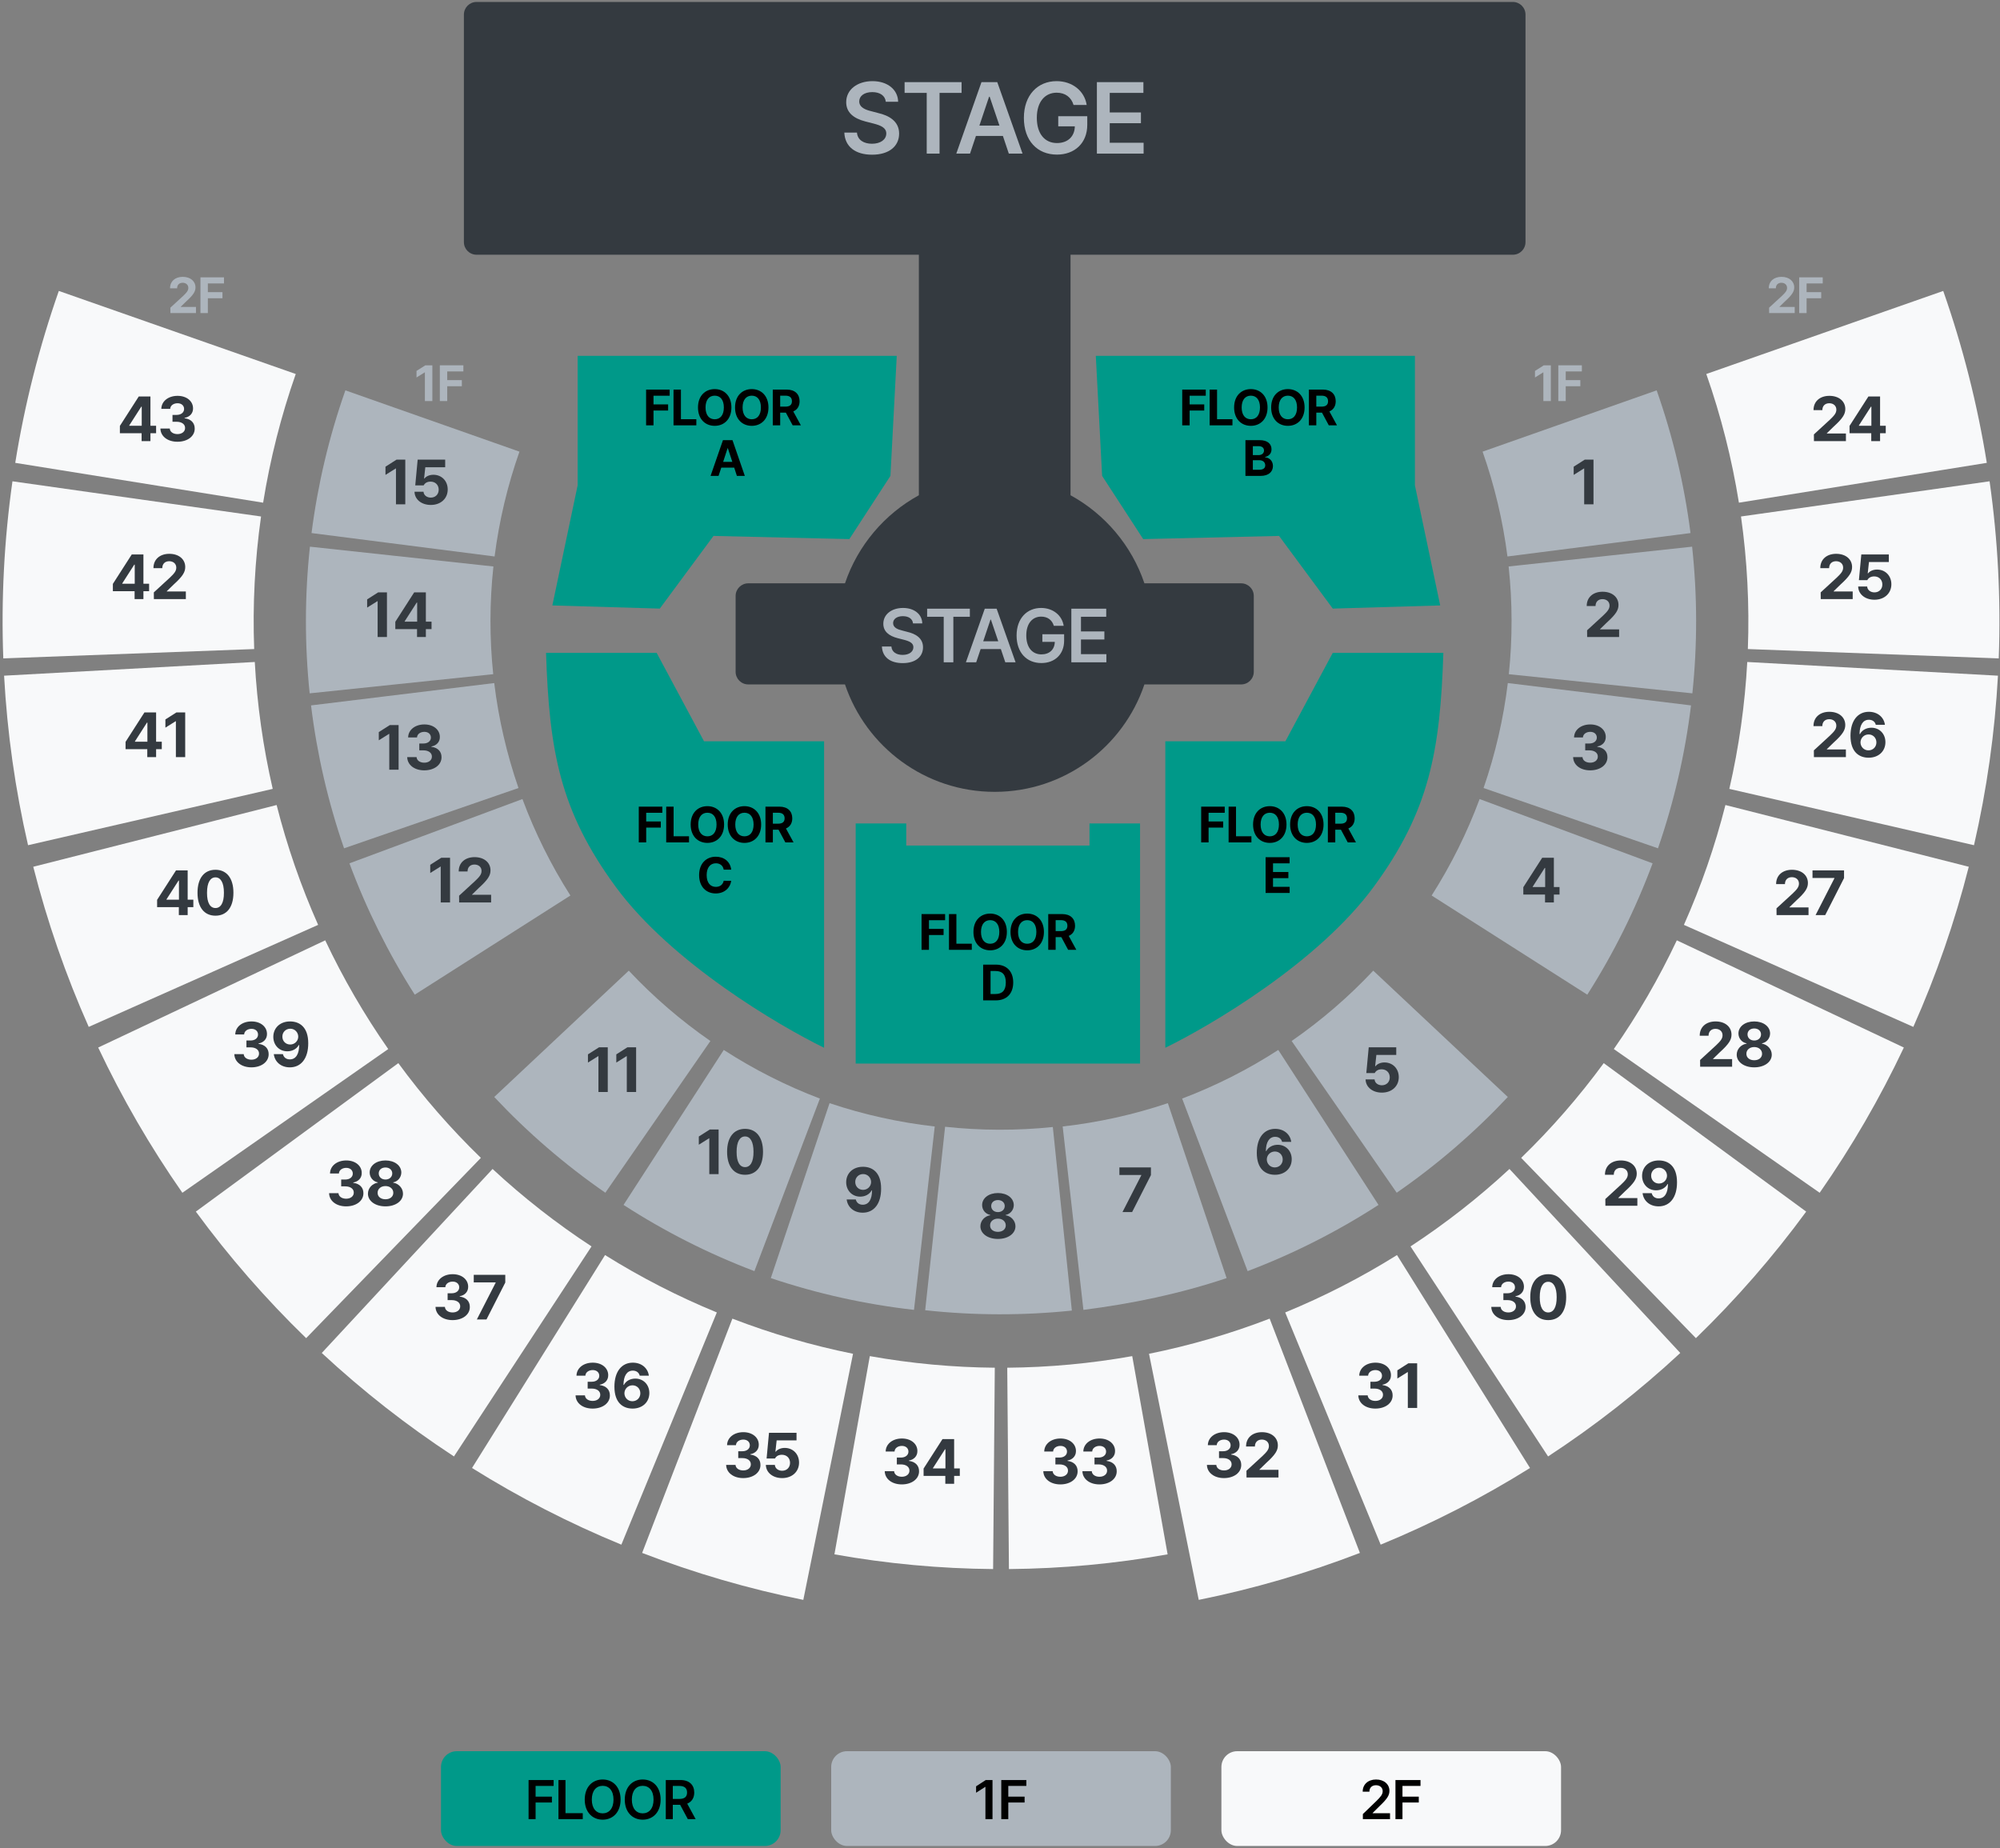 <svg width="633" height="585" viewBox="0 0 633 585" fill="none" xmlns="http://www.w3.org/2000/svg">
<rect x="0" y="0" width="633" height="585" fill="#808080" stroke="none"/>
<g id="group_concertDrawing">
<g id="seatGroup">
<g id="btn_2F_43_40">
<path d="M18.616 92.082C12.414 109.774 7.799 127.983 4.825 146.493L83.281 159.098C85.507 145.243 88.962 131.613 93.604 118.37L18.616 92.082Z" fill="#F8F9FA"/>
<path d="M37.944 137.12V134.795L43.92 125.479H47.612V134.756H49.408V137.12H47.612V139.62H44.819V137.12H37.944ZM40.912 134.756H44.858V128.702H44.721L40.912 134.639V134.756Z" fill="#343A40"/>
<path d="M56.157 139.815C53.051 139.815 50.825 138.096 50.766 135.635H53.735C53.794 136.69 54.809 137.393 56.176 137.393C57.583 137.393 58.598 136.592 58.579 135.459C58.598 134.307 57.563 133.487 55.903 133.487H54.594V131.319H55.903C57.29 131.319 58.266 130.557 58.266 129.444C58.266 128.37 57.446 127.627 56.196 127.627C54.946 127.627 53.911 128.331 53.872 129.405H51.059C51.098 126.963 53.305 125.284 56.196 125.284C59.145 125.284 61.118 127.022 61.098 129.268C61.118 130.85 60.005 131.983 58.423 132.256V132.374C60.493 132.627 61.645 133.897 61.626 135.655C61.645 138.077 59.341 139.815 56.157 139.815Z" fill="#343A40"/>
</g>
<g id="btn_2F_42_39">
<path d="M3.943 152.329C1.315 170.891 0.344 189.65 1.042 208.384L80.45 205.426C79.928 191.403 80.654 177.361 82.621 163.466L3.943 152.329Z" fill="#F8F9FA"/>
<path d="M35.726 187.119V184.795L41.703 175.479H45.394V184.756H47.191V187.119H45.394V189.619H42.601V187.119H35.726ZM38.695 184.756H42.641V178.701H42.504L38.695 184.639V184.756Z" fill="#343A40"/>
<path d="M48.705 189.619L48.686 187.49L53.764 182.823C55.092 181.553 55.795 180.772 55.795 179.658C55.795 178.408 54.838 177.627 53.549 177.627C52.221 177.627 51.362 178.467 51.362 179.815H48.569C48.549 177.041 50.6 175.283 53.588 175.283C56.615 175.283 58.627 177.002 58.627 179.463C58.627 181.065 57.846 182.393 54.936 185.03L52.787 187.119V187.198H58.822V189.619H48.705Z" fill="#343A40"/>
</g>
<g id="btn_2F_41_38">
<path d="M1.294 213.854C2.281 231.923 4.818 249.873 8.877 267.508L86.315 249.682C83.276 236.482 81.377 223.045 80.638 209.52L1.294 213.854Z" fill="#F8F9FA"/>
<path d="M39.74 237.12V234.795L45.717 225.479H49.408V234.756H51.205V237.12H49.408V239.62H46.615V237.12H39.74ZM42.709 234.756H46.654V228.702H46.517L42.709 234.639V234.756Z" fill="#343A40"/>
<path d="M58.617 225.479V239.62H55.668V228.272H55.59L52.348 230.303V227.706L55.844 225.479H58.617Z" fill="#343A40"/>
</g>
<g id="btn_2F_40_37">
<path d="M10.527 274.33C14.932 291.69 20.804 308.644 28.081 325.01L100.689 292.724C95.243 280.474 90.847 267.783 87.55 254.789L10.527 274.33Z" fill="#F8F9FA"/>
<path d="M49.728 287.12V284.795L55.705 275.479H59.396V284.756H61.193V287.12H59.396V289.62H56.603V287.12H49.728ZM52.697 284.756H56.642V278.702H56.506L52.697 284.639V284.756Z" fill="#343A40"/>
<path d="M68.195 289.815C64.66 289.815 62.512 287.178 62.512 282.549C62.512 277.92 64.66 275.284 68.195 275.284C71.731 275.284 73.879 277.94 73.879 282.549C73.879 287.198 71.731 289.815 68.195 289.815ZM68.195 287.393C69.836 287.393 70.891 285.811 70.871 282.549C70.871 279.327 69.836 277.686 68.195 277.686C66.555 277.686 65.52 279.327 65.52 282.549C65.5 285.811 66.555 287.393 68.195 287.393Z" fill="#343A40"/>
</g>
<g id="btn_2F_39_36">
<path d="M31.076 331.544C38.651 347.587 47.565 362.964 57.721 377.511L122.876 332.023C115.274 321.134 108.602 309.624 102.931 297.615L31.076 331.544Z" fill="#F8F9FA"/>
<path d="M79.558 337.815C76.453 337.815 74.226 336.096 74.168 333.635H77.137C77.195 334.69 78.211 335.393 79.578 335.393C80.984 335.393 82 334.592 81.98 333.459C82 332.307 80.965 331.487 79.305 331.487H77.996V329.319H79.305C80.691 329.319 81.668 328.557 81.668 327.444C81.668 326.37 80.847 325.627 79.597 325.627C78.347 325.627 77.312 326.331 77.273 327.405H74.461C74.5 324.963 76.707 323.284 79.597 323.284C82.547 323.284 84.519 325.022 84.5 327.268C84.519 328.85 83.406 329.983 81.824 330.256V330.374C83.894 330.627 85.047 331.897 85.027 333.655C85.047 336.077 82.742 337.815 79.558 337.815Z" fill="#343A40"/>
<path d="M91.854 323.284C94.783 323.303 97.557 325.042 97.557 330.178C97.576 334.983 95.291 337.815 91.737 337.815C88.885 337.815 86.951 336.038 86.658 333.635H89.549C89.783 334.67 90.604 335.295 91.737 335.295C93.67 335.295 94.686 333.577 94.686 330.745H94.569C93.904 331.995 92.518 332.737 90.936 332.737C88.397 332.737 86.522 330.823 86.502 328.186C86.502 325.334 88.651 323.264 91.854 323.284ZM91.873 325.588C90.428 325.588 89.354 326.702 89.373 328.108C89.373 329.495 90.408 330.588 91.854 330.588C93.279 330.588 94.393 329.456 94.393 328.088C94.373 326.741 93.319 325.588 91.873 325.588Z" fill="#343A40"/>
</g>
<g id="btn_2F_38_35">
<path d="M61.987 383.473C72.478 397.781 84.156 411.18 96.895 423.528L152.2 366.469C142.663 357.226 133.923 347.196 126.07 336.486L61.987 383.473Z" fill="#F8F9FA"/>
<path d="M109.549 381.815C106.443 381.815 104.217 380.096 104.158 377.635H107.127C107.185 378.69 108.201 379.393 109.568 379.393C110.974 379.393 111.99 378.592 111.971 377.459C111.99 376.307 110.955 375.487 109.295 375.487H107.986V373.319H109.295C110.681 373.319 111.658 372.557 111.658 371.444C111.658 370.37 110.838 369.627 109.588 369.627C108.338 369.627 107.303 370.331 107.264 371.405H104.451C104.49 368.963 106.697 367.284 109.588 367.284C112.537 367.284 114.51 369.022 114.49 371.268C114.51 372.85 113.396 373.983 111.814 374.256V374.374C113.885 374.627 115.037 375.897 115.017 377.655C115.037 380.077 112.732 381.815 109.549 381.815Z" fill="#343A40"/>
<path d="M122 381.815C118.778 381.815 116.453 380.116 116.453 377.811C116.453 376.034 117.821 374.588 119.578 374.315V374.217C118.055 373.924 117 372.635 117 371.092C117 368.885 119.11 367.284 122 367.284C124.891 367.284 127 368.885 127.02 371.092C127 372.655 125.926 373.924 124.442 374.217V374.315C126.16 374.588 127.547 376.034 127.547 377.811C127.547 380.116 125.223 381.815 122 381.815ZM122 379.569C123.485 379.569 124.481 378.729 124.481 377.518C124.481 376.288 123.446 375.389 122 375.389C120.555 375.389 119.5 376.288 119.52 377.518C119.5 378.729 120.496 379.569 122 379.569ZM122 373.319C123.25 373.319 124.149 372.518 124.149 371.385C124.149 370.292 123.27 369.51 122 369.51C120.731 369.51 119.871 370.272 119.871 371.385C119.871 372.518 120.75 373.319 122 373.319Z" fill="#343A40"/>
</g>
<g id="btn_2F_37_34">
<path d="M101.839 428.218C114.842 440.288 128.839 451.242 143.68 460.963L187.219 394.49C176.11 387.213 165.633 379.014 155.9 369.979L101.839 428.218Z" fill="#F8F9FA"/>
<path d="M143.232 417.815C140.127 417.815 137.9 416.096 137.842 413.635H140.81C140.869 414.69 141.885 415.393 143.252 415.393C144.658 415.393 145.674 414.592 145.654 413.459C145.674 412.307 144.639 411.487 142.978 411.487H141.67V409.319H142.978C144.365 409.319 145.342 408.557 145.342 407.444C145.342 406.369 144.521 405.627 143.271 405.627C142.021 405.627 140.986 406.33 140.947 407.405H138.135C138.174 404.963 140.381 403.283 143.271 403.283C146.221 403.283 148.193 405.022 148.174 407.268C148.193 408.85 147.08 409.983 145.498 410.256V410.373C147.568 410.627 148.721 411.897 148.701 413.655C148.721 416.076 146.416 417.815 143.232 417.815Z" fill="#343A40"/>
<path d="M150.918 417.619L156.875 405.979V405.881H149.942V403.479H159.922V405.92L153.965 417.619H150.918Z" fill="#343A40"/>
</g>
<g id="btn_2F_36_33">
<path d="M149.396 464.62C164.442 474.02 180.254 482.137 196.663 488.883L226.879 415.389C214.596 410.339 202.761 404.264 191.497 397.228L149.396 464.62Z" fill="#F8F9FA"/>
<path d="M187.558 445.815C184.453 445.815 182.226 444.096 182.168 441.635H185.137C185.195 442.69 186.211 443.393 187.578 443.393C188.984 443.393 190 442.592 189.98 441.459C190 440.307 188.965 439.487 187.305 439.487H185.996V437.319H187.305C188.691 437.319 189.668 436.557 189.668 435.444C189.668 434.37 188.847 433.627 187.597 433.627C186.347 433.627 185.312 434.331 185.273 435.405H182.461C182.5 432.963 184.707 431.284 187.597 431.284C190.547 431.284 192.519 433.022 192.5 435.268C192.519 436.85 191.406 437.983 189.824 438.256V438.374C191.894 438.627 193.047 439.897 193.027 441.655C193.047 444.077 190.742 445.815 187.558 445.815Z" fill="#343A40"/>
<path d="M200.166 445.815C197.237 445.795 194.463 444.057 194.463 438.881C194.463 434.116 196.748 431.284 200.283 431.284C203.135 431.284 205.069 433.081 205.362 435.405H202.471C202.237 434.409 201.416 433.803 200.283 433.803C198.369 433.803 197.354 435.542 197.334 438.315H197.471C198.115 437.065 199.522 436.323 201.084 436.323C203.623 436.323 205.518 438.237 205.518 440.893C205.518 443.764 203.35 445.834 200.166 445.815ZM200.147 443.491C201.592 443.491 202.666 442.397 202.666 440.971C202.666 439.565 201.631 438.452 200.186 438.452C198.74 438.452 197.647 439.584 197.627 440.971C197.647 442.358 198.701 443.491 200.147 443.491Z" fill="#343A40"/>
</g>
<g id="btn_2F_35_32">
<path d="M203.237 491.5C219.793 497.877 236.857 502.849 254.248 506.362L269.983 428.473C256.966 425.843 244.193 422.122 231.8 417.348L203.237 491.5Z" fill="#F8F9FA"/>
<path d="M235.215 467.815C232.109 467.815 229.883 466.096 229.824 463.635H232.793C232.851 464.69 233.867 465.393 235.234 465.393C236.64 465.393 237.656 464.593 237.637 463.46C237.656 462.307 236.621 461.487 234.961 461.487H233.652V459.319H234.961C236.347 459.319 237.324 458.557 237.324 457.444C237.324 456.37 236.504 455.628 235.254 455.628C234.004 455.628 232.969 456.331 232.93 457.405H230.117C230.156 454.964 232.363 453.284 235.254 453.284C238.203 453.284 240.176 455.022 240.156 457.268C240.176 458.85 239.062 459.983 237.48 460.257V460.374C239.551 460.628 240.703 461.897 240.683 463.655C240.703 466.077 238.398 467.815 235.215 467.815Z" fill="#343A40"/>
<path d="M247.549 467.815C244.6 467.815 242.451 466.077 242.393 463.635H245.244C245.303 464.749 246.319 465.491 247.549 465.491C249.014 465.491 250.049 464.456 250.049 462.991C250.049 461.487 248.994 460.452 247.51 460.432C246.455 460.432 245.713 460.823 245.283 461.624H242.627L243.389 453.479H252.1V455.882H245.811L245.42 459.456H245.537C246.065 458.753 247.119 458.264 248.369 458.264C250.967 458.264 252.901 460.198 252.901 462.913C252.901 465.764 250.733 467.815 247.549 467.815Z" fill="#343A40"/>
</g>
<g id="btn_2F_34_31">
<path d="M264.095 491.95C280.676 494.91 297.477 496.469 314.32 496.609L314.852 432.881C301.587 432.771 288.355 431.543 275.296 429.211L264.095 491.95Z" fill="#F8F9FA"/>
<path d="M285.412 469.815C282.306 469.815 280.08 468.096 280.021 465.635H282.99C283.049 466.69 284.064 467.393 285.431 467.393C286.838 467.393 287.853 466.592 287.834 465.459C287.853 464.307 286.818 463.487 285.158 463.487H283.849V461.319H285.158C286.545 461.319 287.521 460.557 287.521 459.444C287.521 458.37 286.701 457.627 285.451 457.627C284.201 457.627 283.166 458.331 283.127 459.405H280.314C280.353 456.963 282.56 455.284 285.451 455.284C288.4 455.284 290.373 457.022 290.353 459.268C290.373 460.85 289.26 461.983 287.678 462.256V462.374C289.748 462.627 290.9 463.897 290.881 465.655C290.9 468.077 288.596 469.815 285.412 469.815Z" fill="#343A40"/>
<path d="M292.317 467.12V464.795L298.293 455.479H301.985V464.756H303.781V467.12H301.985V469.62H299.192V467.12H292.317ZM295.285 464.756H299.231V458.702H299.094L295.285 464.639V464.756Z" fill="#343A40"/>
</g>
<g id="btn_2F_33_30">
<path d="M369.551 491.95C352.97 494.91 336.169 496.469 319.326 496.609L318.794 432.881C332.059 432.771 345.291 431.543 358.35 429.211L369.551 491.95Z" fill="#F8F9FA"/>
<path d="M335.597 469.815C332.492 469.815 330.265 468.096 330.207 465.635H333.176C333.234 466.69 334.25 467.393 335.617 467.393C337.023 467.393 338.039 466.592 338.019 465.459C338.039 464.307 337.004 463.487 335.344 463.487H334.035V461.319H335.344C336.73 461.319 337.707 460.557 337.707 459.444C337.707 458.37 336.887 457.627 335.637 457.627C334.387 457.627 333.351 458.331 333.312 459.405H330.5C330.539 456.963 332.746 455.284 335.637 455.284C338.586 455.284 340.558 457.022 340.539 459.268C340.558 460.85 339.445 461.983 337.863 462.256V462.374C339.933 462.627 341.086 463.897 341.066 465.655C341.086 468.077 338.781 469.815 335.597 469.815Z" fill="#343A40"/>
<path d="M347.971 469.815C344.865 469.815 342.639 468.096 342.58 465.635H345.549C345.608 466.69 346.623 467.393 347.99 467.393C349.397 467.393 350.412 466.592 350.393 465.459C350.412 464.307 349.377 463.487 347.717 463.487H346.408V461.319H347.717C349.104 461.319 350.08 460.557 350.08 459.444C350.08 458.37 349.26 457.627 348.01 457.627C346.76 457.627 345.725 458.331 345.686 459.405H342.873C342.912 456.963 345.119 455.284 348.01 455.284C350.959 455.284 352.932 457.022 352.912 459.268C352.932 460.85 351.819 461.983 350.237 462.256V462.374C352.307 462.627 353.459 463.897 353.44 465.655C353.459 468.077 351.155 469.815 347.971 469.815Z" fill="#343A40"/>
</g>
<g id="btn_2F_32_29">
<path d="M430.409 491.5C413.853 497.877 396.789 502.849 379.399 506.362L363.663 428.473C376.68 425.843 389.453 422.122 401.846 417.348L430.409 491.5Z" fill="#F8F9FA"/>
<path d="M387.381 467.815C384.275 467.815 382.049 466.096 381.99 463.635H384.959C385.017 464.69 386.033 465.393 387.4 465.393C388.806 465.393 389.822 464.593 389.803 463.46C389.822 462.307 388.787 461.487 387.127 461.487H385.818V459.319H387.127C388.514 459.319 389.49 458.557 389.49 457.444C389.49 456.37 388.67 455.628 387.42 455.628C386.17 455.628 385.135 456.331 385.096 457.405H382.283C382.322 454.964 384.529 453.284 387.42 453.284C390.369 453.284 392.342 455.022 392.322 457.268C392.342 458.85 391.228 459.983 389.646 460.257V460.374C391.717 460.628 392.869 461.897 392.849 463.655C392.869 466.077 390.564 467.815 387.381 467.815Z" fill="#343A40"/>
<path d="M394.52 467.62L394.5 465.491L399.578 460.823C400.906 459.553 401.61 458.772 401.61 457.659C401.61 456.409 400.653 455.628 399.364 455.628C398.035 455.628 397.176 456.468 397.176 457.815H394.383C394.364 455.042 396.414 453.284 399.403 453.284C402.43 453.284 404.442 455.003 404.442 457.464C404.442 459.065 403.66 460.393 400.75 463.03L398.602 465.12V465.198H404.637V467.62H394.52Z" fill="#343A40"/>
</g>
<g id="btn_2F_31_28">
<path d="M484.25 464.62C469.203 474.02 453.392 482.137 436.982 488.883L406.767 415.389C419.049 410.339 430.885 404.264 442.148 397.228L484.25 464.62Z" fill="#F8F9FA"/>
<path d="M435.297 445.815C432.191 445.815 429.965 444.096 429.906 441.635H432.875C432.933 442.69 433.949 443.393 435.316 443.393C436.722 443.393 437.738 442.592 437.719 441.459C437.738 440.307 436.703 439.487 435.043 439.487H433.734V437.319H435.043C436.43 437.319 437.406 436.557 437.406 435.444C437.406 434.37 436.586 433.627 435.336 433.627C434.086 433.627 433.051 434.331 433.012 435.405H430.199C430.238 432.963 432.445 431.284 435.336 431.284C438.285 431.284 440.258 433.022 440.238 435.268C440.258 436.85 439.144 437.983 437.562 438.256V438.374C439.633 438.627 440.785 439.897 440.765 441.655C440.785 444.077 438.48 445.815 435.297 445.815Z" fill="#343A40"/>
<path d="M448.53 431.479V445.62H445.58V434.272H445.502L442.26 436.303V433.706L445.756 431.479H448.53Z" fill="#343A40"/>
</g>
<g id="btn_2F_30_27">
<path d="M531.807 428.218C518.804 440.288 504.808 451.242 489.966 460.963L446.427 394.49C457.536 387.213 468.013 379.014 477.746 369.979L531.807 428.218Z" fill="#F8F9FA"/>
<path d="M477.383 417.815C474.277 417.815 472.051 416.096 471.992 413.635H474.961C475.019 414.69 476.035 415.393 477.402 415.393C478.808 415.393 479.824 414.592 479.805 413.459C479.824 412.307 478.789 411.487 477.129 411.487H475.82V409.319H477.129C478.515 409.319 479.492 408.557 479.492 407.444C479.492 406.369 478.672 405.627 477.422 405.627C476.172 405.627 475.137 406.33 475.097 407.405H472.285C472.324 404.963 474.531 403.283 477.422 403.283C480.371 403.283 482.344 405.022 482.324 407.268C482.344 408.85 481.23 409.983 479.648 410.256V410.373C481.719 410.627 482.871 411.897 482.851 413.655C482.871 416.076 480.566 417.815 477.383 417.815Z" fill="#343A40"/>
<path d="M490.01 417.815C486.475 417.815 484.326 415.178 484.326 410.549C484.326 405.92 486.475 403.283 490.01 403.283C493.545 403.283 495.694 405.94 495.694 410.549C495.694 415.198 493.545 417.815 490.01 417.815ZM490.01 415.393C491.651 415.393 492.705 413.811 492.686 410.549C492.686 407.326 491.651 405.686 490.01 405.686C488.369 405.686 487.334 407.326 487.334 410.549C487.315 413.811 488.369 415.393 490.01 415.393Z" fill="#343A40"/>
</g>
<g id="btn_2F_29_26">
<path d="M571.66 383.473C561.17 397.781 549.492 411.18 536.753 423.528L481.448 366.469C490.984 357.226 499.725 347.196 507.578 336.486L571.66 383.473Z" fill="#F8F9FA"/>
<path d="M508.107 381.62L508.088 379.491L513.166 374.823C514.494 373.553 515.197 372.772 515.197 371.659C515.197 370.409 514.24 369.627 512.951 369.627C511.623 369.627 510.764 370.467 510.764 371.815H507.971C507.951 369.042 510.002 367.284 512.99 367.284C516.017 367.284 518.029 369.002 518.029 371.463C518.029 373.065 517.248 374.393 514.338 377.03L512.189 379.12V379.198H518.224V381.62H508.107Z" fill="#343A40"/>
<path d="M525.071 367.284C528 367.303 530.774 369.042 530.774 374.178C530.793 378.983 528.508 381.815 524.953 381.815C522.102 381.815 520.168 380.038 519.875 377.635H522.766C523 378.67 523.821 379.295 524.953 379.295C526.887 379.295 527.903 377.577 527.903 374.745H527.785C527.121 375.995 525.735 376.737 524.153 376.737C521.614 376.737 519.739 374.823 519.719 372.186C519.719 369.334 521.867 367.264 525.071 367.284ZM525.09 369.588C523.645 369.588 522.571 370.702 522.59 372.108C522.59 373.495 523.625 374.588 525.071 374.588C526.496 374.588 527.61 373.456 527.61 372.088C527.59 370.741 526.535 369.588 525.09 369.588Z" fill="#343A40"/>
</g>
<g id="btn_2F_28_25">
<path d="M602.57 331.544C594.995 347.587 586.082 362.964 575.926 377.511L510.771 332.023C518.373 321.134 525.044 309.624 530.715 297.615L602.57 331.544Z" fill="#F8F9FA"/>
<path d="M538.097 337.62L538.078 335.491L543.156 330.823C544.484 329.553 545.187 328.772 545.187 327.659C545.187 326.409 544.23 325.627 542.941 325.627C541.613 325.627 540.754 326.467 540.754 327.815H537.961C537.941 325.042 539.992 323.284 542.98 323.284C546.008 323.284 548.019 325.002 548.019 327.463C548.019 329.065 547.238 330.393 544.328 333.03L542.18 335.12V335.198H548.215V337.62H538.097Z" fill="#343A40"/>
<path d="M555.217 337.815C551.994 337.815 549.67 336.116 549.67 333.811C549.67 332.034 551.037 330.588 552.795 330.315V330.217C551.272 329.924 550.217 328.635 550.217 327.092C550.217 324.885 552.326 323.284 555.217 323.284C558.108 323.284 560.217 324.885 560.237 327.092C560.217 328.655 559.143 329.924 557.658 330.217V330.315C559.377 330.588 560.764 332.034 560.764 333.811C560.764 336.116 558.44 337.815 555.217 337.815ZM555.217 335.569C556.701 335.569 557.697 334.729 557.697 333.518C557.697 332.288 556.662 331.389 555.217 331.389C553.772 331.389 552.717 332.288 552.737 333.518C552.717 334.729 553.713 335.569 555.217 335.569ZM555.217 329.319C556.467 329.319 557.365 328.518 557.365 327.385C557.365 326.292 556.487 325.51 555.217 325.51C553.947 325.51 553.088 326.272 553.088 327.385C553.088 328.518 553.967 329.319 555.217 329.319Z" fill="#343A40"/>
</g>
<g id="btn_2F_27_24">
<path d="M623.119 274.33C618.715 291.69 612.842 308.644 605.565 325.01L532.957 292.724C538.404 280.474 542.8 267.783 546.097 254.789L623.119 274.33Z" fill="#F8F9FA"/>
<path d="M562.281 289.62L562.262 287.491L567.34 282.823C568.668 281.553 569.371 280.772 569.371 279.659C569.371 278.409 568.414 277.627 567.125 277.627C565.797 277.627 564.937 278.467 564.937 279.815H562.144C562.125 277.042 564.176 275.284 567.164 275.284C570.191 275.284 572.203 277.002 572.203 279.463C572.203 281.065 571.422 282.393 568.512 285.03L566.363 287.12V287.198H572.398V289.62H562.281Z" fill="#343A40"/>
<path d="M574.635 289.62L580.592 277.979V277.881H573.658V275.479H583.639V277.92L577.682 289.62H574.635Z" fill="#343A40"/>
</g>
<g id="btn_2F_26_23">
<path d="M632.353 213.854C631.366 231.923 628.829 249.873 624.77 267.508L547.332 249.682C550.371 236.482 552.27 223.045 553.009 209.52L632.353 213.854Z" fill="#F8F9FA"/>
<path d="M574.107 239.62L574.088 237.491L579.166 232.823C580.494 231.553 581.197 230.772 581.197 229.659C581.197 228.409 580.24 227.627 578.951 227.627C577.623 227.627 576.764 228.467 576.764 229.815H573.971C573.951 227.042 576.002 225.284 578.99 225.284C582.017 225.284 584.029 227.002 584.029 229.463C584.029 231.065 583.248 232.393 580.338 235.03L578.189 237.12V237.198H584.224V239.62H574.107Z" fill="#343A40"/>
<path d="M591.383 239.815C588.453 239.795 585.68 238.057 585.68 232.881C585.68 228.116 587.965 225.284 591.5 225.284C594.352 225.284 596.285 227.081 596.578 229.405H593.688C593.453 228.409 592.633 227.803 591.5 227.803C589.586 227.803 588.571 229.542 588.551 232.315H588.688C589.332 231.065 590.739 230.323 592.301 230.323C594.84 230.323 596.735 232.237 596.735 234.893C596.735 237.764 594.567 239.834 591.383 239.815ZM591.364 237.491C592.809 237.491 593.883 236.397 593.883 234.971C593.883 233.565 592.848 232.452 591.403 232.452C589.957 232.452 588.864 233.584 588.844 234.971C588.864 236.358 589.918 237.491 591.364 237.491Z" fill="#343A40"/>
</g>
<g id="btn_2F_25_22">
<path d="M629.704 152.329C632.331 170.891 633.302 189.65 632.604 208.384L553.196 205.426C553.719 191.403 552.992 177.361 551.025 163.466L629.704 152.329Z" fill="#F8F9FA"/>
<path d="M576.264 189.619L576.244 187.49L581.322 182.823C582.65 181.553 583.353 180.772 583.353 179.658C583.353 178.408 582.396 177.627 581.107 177.627C579.779 177.627 578.92 178.467 578.92 179.815H576.127C576.107 177.041 578.158 175.283 581.146 175.283C584.174 175.283 586.185 177.002 586.185 179.463C586.185 181.065 585.404 182.393 582.494 185.03L580.346 187.119V187.198H586.381V189.619H576.264Z" fill="#343A40"/>
<path d="M593.266 189.815C590.317 189.815 588.168 188.076 588.11 185.635H590.961C591.02 186.748 592.035 187.49 593.266 187.49C594.731 187.49 595.766 186.455 595.766 184.99C595.766 183.487 594.711 182.451 593.227 182.432C592.172 182.432 591.43 182.823 591 183.623H588.344L589.106 175.479H597.817V177.881H591.528L591.137 181.455H591.254C591.781 180.752 592.836 180.264 594.086 180.264C596.684 180.264 598.617 182.198 598.617 184.912C598.617 187.764 596.449 189.815 593.266 189.815Z" fill="#343A40"/>
</g>
<g id="btn_2F_24_21">
<path d="M615.031 92.082C621.233 109.774 625.848 127.983 628.822 146.493L550.365 159.098C548.139 145.243 544.684 131.613 540.042 118.37L615.031 92.082Z" fill="#F8F9FA"/>
<path d="M574.117 139.62L574.097 137.491L579.176 132.823C580.504 131.553 581.207 130.772 581.207 129.659C581.207 128.409 580.25 127.627 578.961 127.627C577.633 127.627 576.773 128.467 576.773 129.815H573.98C573.961 127.042 576.012 125.284 579 125.284C582.027 125.284 584.039 127.002 584.039 129.463C584.039 131.065 583.258 132.393 580.347 135.03L578.199 137.12V137.198H584.234V139.62H574.117Z" fill="#343A40"/>
<path d="M585.377 137.12V134.795L591.354 125.479H595.045V134.756H596.842V137.12H595.045V139.62H592.252V137.12H585.377ZM588.346 134.756H592.291V128.702H592.155L588.346 134.639V134.756Z" fill="#343A40"/>
</g>
<g id="btn_1F_15_20">
<path d="M109.314 123.546C104.16 138.182 100.569 153.323 98.601 168.714L156.538 176.123C157.984 164.818 160.622 153.697 164.407 142.947L109.314 123.546Z" fill="#ADB5BD"/>
<path d="M128.273 145.479V159.62H125.324V148.272H125.246L122.004 150.303V147.706L125.5 145.479H128.273Z" fill="#343A40"/>
<path d="M136.35 159.815C133.401 159.815 131.252 158.077 131.194 155.635H134.045C134.104 156.749 135.119 157.491 136.35 157.491C137.815 157.491 138.85 156.456 138.85 154.991C138.85 153.487 137.795 152.452 136.311 152.432C135.256 152.432 134.514 152.823 134.084 153.624H131.428L132.19 145.479H140.901V147.882H134.612L134.221 151.456H134.338C134.865 150.753 135.92 150.264 137.17 150.264C139.768 150.264 141.701 152.198 141.701 154.913C141.701 157.764 139.533 159.815 136.35 159.815Z" fill="#343A40"/>
</g>
<g id="btn_1F_14_19">
<path d="M98.093 173.021C96.428 188.448 96.4 204.009 98.01 219.442L156.105 213.383C154.922 202.047 154.943 190.618 156.165 179.286L98.093 173.021Z" fill="#ADB5BD"/>
<path d="M122.471 187.479V201.62H119.521V190.272H119.443L116.201 192.303V189.706L119.697 187.479H122.471Z" fill="#343A40"/>
<path d="M125.117 199.12V196.795L131.094 187.479H134.785V196.756H136.582V199.12H134.785V201.62H131.992V199.12H125.117ZM128.086 196.756H132.031V190.702H131.895L128.086 196.639V196.756Z" fill="#343A40"/>
</g>
<g id="btn_1F_13_18">
<path d="M98.442 223.26C100.321 238.663 103.825 253.824 108.894 268.489L164.099 249.408C160.375 238.636 157.802 227.5 156.422 216.187L98.442 223.26Z" fill="#ADB5BD"/>
<path d="M126.156 229.479V243.62H123.207V232.272H123.129L119.887 234.303V231.706L123.383 229.479H126.156Z" fill="#343A40"/>
<path d="M134.272 243.815C131.166 243.815 128.94 242.096 128.881 239.635H131.85C131.908 240.69 132.924 241.393 134.291 241.393C135.697 241.393 136.713 240.592 136.694 239.46C136.713 238.307 135.678 237.487 134.018 237.487H132.709V235.319H134.018C135.405 235.319 136.381 234.557 136.381 233.444C136.381 232.37 135.561 231.628 134.311 231.628C133.061 231.628 132.026 232.331 131.987 233.405H129.174C129.213 230.964 131.42 229.284 134.311 229.284C137.26 229.284 139.233 231.022 139.213 233.268C139.233 234.85 138.119 235.983 136.537 236.256V236.374C138.608 236.628 139.76 237.897 139.74 239.655C139.76 242.077 137.455 243.815 134.272 243.815Z" fill="#343A40"/>
</g>
<g id="btn_1F_12_17">
<path d="M110.599 273.246C116.003 287.791 122.931 301.724 131.268 314.812L180.532 283.432C174.409 273.819 169.32 263.585 165.351 252.902L110.599 273.246Z" fill="#ADB5BD"/>
<path d="M142.439 271.479V285.62H139.49V274.272H139.412L136.17 276.303V273.706L139.666 271.479H142.439Z" fill="#343A40"/>
<path d="M145.321 285.62L145.301 283.491L150.379 278.823C151.707 277.553 152.41 276.772 152.41 275.659C152.41 274.409 151.453 273.627 150.164 273.627C148.836 273.627 147.977 274.467 147.977 275.815H145.184C145.164 273.042 147.215 271.284 150.203 271.284C153.231 271.284 155.242 273.002 155.242 275.463C155.242 277.065 154.461 278.393 151.551 281.03L149.403 283.12V283.198H155.438V285.62H145.321Z" fill="#343A40"/>
</g>
<g id="btn_1F_11_16">
<path d="M156.426 347.194C167.046 358.507 178.833 368.665 191.591 377.498L224.84 329.475C215.469 322.987 206.812 315.526 199.011 307.217L156.426 347.194Z" fill="#ADB5BD"/>
<path d="M192.355 331.479V345.62H189.406V334.272H189.328L186.086 336.303V333.706L189.582 331.479H192.355Z" fill="#343A40"/>
<path d="M201.33 331.479V345.62H198.381V334.272H198.303L195.061 336.303V333.706L198.557 331.479H201.33Z" fill="#343A40"/>
</g>
<g id="btn_1F_10_15">
<path d="M197.353 381.354C210.382 389.78 224.267 396.804 238.774 402.309L259.496 347.699C248.84 343.656 238.642 338.496 229.072 332.307L197.353 381.354Z" fill="#ADB5BD"/>
<path d="M227.441 357.479V371.62H224.492V360.272H224.414L221.172 362.303V359.706L224.668 357.479H227.441Z" fill="#343A40"/>
<path d="M235.811 371.815C232.276 371.815 230.127 369.178 230.127 364.549C230.127 359.92 232.276 357.284 235.811 357.284C239.346 357.284 241.494 359.94 241.494 364.549C241.494 369.198 239.346 371.815 235.811 371.815ZM235.811 369.393C237.451 369.393 238.506 367.811 238.487 364.549C238.487 361.327 237.451 359.686 235.811 359.686C234.17 359.686 233.135 361.327 233.135 364.549C233.115 367.811 234.17 369.393 235.811 369.393Z" fill="#343A40"/>
</g>
<g id="btn_1F_9_14">
<path d="M243.961 404.519C258.671 409.459 273.862 412.829 289.28 414.573L295.843 356.533C284.518 355.253 273.36 352.777 262.556 349.149L243.961 404.519Z" fill="#ADB5BD"/>
<path d="M273.167 369.284C276.097 369.303 278.87 371.042 278.87 376.178C278.89 380.983 276.605 383.815 273.05 383.815C270.199 383.815 268.265 382.038 267.972 379.635H270.863C271.097 380.671 271.917 381.296 273.05 381.296C274.984 381.296 275.999 379.577 275.999 376.745H275.882C275.218 377.995 273.831 378.737 272.249 378.737C269.71 378.737 267.835 376.823 267.816 374.186C267.816 371.335 269.964 369.264 273.167 369.284ZM273.187 371.589C271.742 371.589 270.667 372.702 270.687 374.108C270.687 375.495 271.722 376.589 273.167 376.589C274.593 376.589 275.706 375.456 275.706 374.089C275.687 372.741 274.632 371.589 273.187 371.589Z" fill="#343A40"/>
</g>
<g id="btn_1F_8_13">
<path d="M339.244 414.798C323.81 416.399 308.25 416.362 292.823 414.688L299.123 356.62C310.453 357.849 321.882 357.876 333.219 356.7L339.244 414.798Z" fill="#ADB5BD"/>
<path d="M315.845 392.125C312.623 392.125 310.298 390.426 310.298 388.121C310.298 386.344 311.666 384.899 313.423 384.625V384.528C311.9 384.235 310.845 382.946 310.845 381.403C310.845 379.196 312.955 377.594 315.845 377.594C318.736 377.594 320.845 379.196 320.865 381.403C320.845 382.965 319.771 384.235 318.287 384.528V384.625C320.005 384.899 321.392 386.344 321.392 388.121C321.392 390.426 319.068 392.125 315.845 392.125ZM315.845 389.879C317.33 389.879 318.326 389.039 318.326 387.828C318.326 386.598 317.291 385.699 315.845 385.699C314.4 385.699 313.345 386.598 313.365 387.828C313.345 389.039 314.341 389.879 315.845 389.879ZM315.845 383.629C317.095 383.629 317.994 382.828 317.994 381.696C317.994 380.602 317.115 379.821 315.845 379.821C314.576 379.821 313.716 380.582 313.716 381.696C313.716 382.828 314.595 383.629 315.845 383.629Z" fill="#343A40"/>
</g>
<g id="btn_1F_7_12">
<path d="M388.22 404.519C373.51 409.459 358.323 412.62 342.9 414.573L336.337 356.533C347.662 355.253 358.82 352.777 369.625 349.149L388.22 404.519Z" fill="#ADB5BD"/>
<path d="M355.265 383.62L361.222 371.979V371.882H354.289V369.479H364.269V371.921L358.312 383.62H355.265Z" fill="#343A40"/>
</g>
<g id="btn_1F_6_11">
<path d="M436.294 381.354C423.264 389.781 409.38 396.805 394.872 402.31L374.15 347.7C384.806 343.656 395.005 338.497 404.575 332.308L436.294 381.354Z" fill="#ADB5BD"/>
<path d="M403.48 371.815C400.55 371.796 397.776 370.057 397.776 364.882C397.776 360.116 400.062 357.284 403.597 357.284C406.448 357.284 408.382 359.081 408.675 361.405H405.784C405.55 360.409 404.73 359.803 403.597 359.803C401.683 359.803 400.667 361.542 400.647 364.315H400.784C401.429 363.065 402.835 362.323 404.397 362.323C406.937 362.323 408.831 364.237 408.831 366.893C408.831 369.764 406.663 371.835 403.48 371.815ZM403.46 369.491C404.905 369.491 405.98 368.397 405.98 366.971C405.98 365.565 404.944 364.452 403.499 364.452C402.054 364.452 400.96 365.585 400.94 366.971C400.96 368.358 402.015 369.491 403.46 369.491Z" fill="#343A40"/>
</g>
<g id="btn_1F_5_10">
<path d="M477.221 347.194C466.601 358.507 454.813 368.665 442.056 377.498L408.807 329.475C418.177 322.987 426.835 315.526 434.636 307.217L477.221 347.194Z" fill="#ADB5BD"/>
<path d="M437.362 345.815C434.413 345.815 432.265 344.077 432.206 341.635H435.058C435.116 342.749 436.132 343.491 437.362 343.491C438.827 343.491 439.862 342.456 439.862 340.991C439.862 339.487 438.808 338.452 437.323 338.432C436.269 338.432 435.526 338.823 435.097 339.624H432.44L433.202 331.479H441.913V333.881H435.624L435.233 337.456H435.351C435.878 336.752 436.933 336.264 438.183 336.264C440.78 336.264 442.714 338.198 442.714 340.913C442.714 343.764 440.546 345.815 437.362 345.815Z" fill="#343A40"/>
</g>
<g id="btn_1F_4_9">
<path d="M523.048 273.246C517.643 287.791 510.715 301.724 502.379 314.812L453.114 283.432C459.237 273.819 464.326 263.585 468.296 252.902L523.048 273.246Z" fill="#ADB5BD"/>
<path d="M482.13 283.12V280.795L488.106 271.479H491.798V280.756H493.595V283.12H491.798V285.62H489.005V283.12H482.13ZM485.099 280.756H489.044V274.702H488.907L485.099 280.639V280.756Z" fill="#343A40"/>
</g>
<g id="btn_1F_3_8">
<path d="M535.204 223.26C533.325 238.663 529.822 253.824 524.753 268.489L469.548 249.408C473.271 238.636 475.844 227.5 477.224 216.187L535.204 223.26Z" fill="#ADB5BD"/>
<path d="M503.284 243.815C500.179 243.815 497.952 242.096 497.894 239.635H500.862C500.921 240.69 501.937 241.393 503.304 241.393C504.71 241.393 505.726 240.592 505.706 239.46C505.726 238.307 504.69 237.487 503.03 237.487H501.722V235.319H503.03C504.417 235.319 505.394 234.557 505.394 233.444C505.394 232.37 504.573 231.628 503.323 231.628C502.073 231.628 501.038 232.331 500.999 233.405H498.187C498.226 230.964 500.433 229.284 503.323 229.284C506.272 229.284 508.245 231.022 508.226 233.268C508.245 234.85 507.132 235.983 505.55 236.256V236.374C507.62 236.628 508.772 237.897 508.753 239.655C508.772 242.077 506.468 243.815 503.284 243.815Z" fill="#343A40"/>
</g>
<g id="btn_1F_2_7">
<path d="M535.554 173.021C537.218 188.448 537.246 204.009 535.636 219.442L477.542 213.383C478.724 202.047 478.704 190.618 477.481 179.286L535.554 173.021Z" fill="#ADB5BD"/>
<path d="M502.333 201.62L502.314 199.491L507.392 194.823C508.72 193.553 509.423 192.772 509.423 191.659C509.423 190.409 508.466 189.627 507.177 189.627C505.849 189.627 504.989 190.467 504.989 191.815H502.196C502.177 189.042 504.228 187.284 507.216 187.284C510.243 187.284 512.255 189.002 512.255 191.463C512.255 193.065 511.474 194.393 508.564 197.03L506.415 199.12V199.198H512.45V201.62H502.333Z" fill="#343A40"/>
</g>
<g id="btn_1F_1_6">
<path d="M524.333 123.546C529.487 138.182 533.078 153.323 535.046 168.714L477.108 176.123C475.663 164.818 473.025 153.697 469.239 142.947L524.333 123.546Z" fill="#ADB5BD"/>
<path d="M504.343 145.479V159.62H501.394V148.272H501.315L498.073 150.303V147.706L501.569 145.479H504.343Z" fill="#343A40"/>
</g>
<g id="btn_floorE_5">
<path d="M406.823 234.62L421.823 206.62H456.823C455.823 237.62 452.423 256.62 434.823 280.62C417.223 304.62 383.157 324.62 368.823 331.62V234.62H406.823Z" fill="#009989"/>
<path d="M380.174 266.62V255.307H387.627V257.245H382.518V259.995H387.143V261.932H382.518V266.62H380.174Z" fill="black"/>
<path d="M388.854 266.62V255.307H391.198V264.682H396.073V266.62H388.854Z" fill="black"/>
<path d="M407.175 260.963C407.175 264.651 404.878 266.776 401.894 266.776C398.878 266.776 396.597 264.635 396.597 260.963C396.597 257.276 398.878 255.151 401.894 255.151C404.878 255.151 407.175 257.276 407.175 260.963ZM404.784 260.963C404.784 258.542 403.644 257.229 401.894 257.229C400.144 257.229 398.987 258.542 398.987 260.963C398.987 263.385 400.144 264.698 401.894 264.698C403.644 264.698 404.784 263.385 404.784 260.963Z" fill="black"/>
<path d="M418.902 260.963C418.902 264.651 416.605 266.776 413.62 266.776C410.605 266.776 408.324 264.635 408.324 260.963C408.324 257.276 410.605 255.151 413.62 255.151C416.605 255.151 418.902 257.276 418.902 260.963ZM416.511 260.963C416.511 258.542 415.37 257.229 413.62 257.229C411.87 257.229 410.714 258.542 410.714 260.963C410.714 263.385 411.87 264.698 413.62 264.698C415.37 264.698 416.511 263.385 416.511 260.963Z" fill="black"/>
<path d="M420.269 266.62V255.307H424.707C427.285 255.307 428.754 256.76 428.754 258.995C428.754 260.542 428.043 261.667 426.754 262.213L429.16 266.62H426.566L424.41 262.604H422.613V266.62H420.269ZM422.613 260.698H424.269C425.66 260.698 426.332 260.12 426.332 258.995C426.332 257.854 425.66 257.229 424.269 257.229H422.613V260.698Z" fill="black"/>
<path d="M400.565 282.62V271.307H408.159V273.245H402.909V275.995H407.769V277.932H402.909V280.682H408.175V282.62H400.565Z" fill="black"/>
</g>
<g id="btn_floorD_4">
<path d="M270.823 336.62V260.62H286.823V267.62H344.823V260.62H360.823V336.62H270.823Z" fill="#009989"/>
<path d="M291.674 300.62V289.307H299.127V291.245H294.018V293.995H298.643V295.932H294.018V300.62H291.674Z" fill="black"/>
<path d="M300.354 300.62V289.307H302.698V298.682H307.573V300.62H300.354Z" fill="black"/>
<path d="M318.675 294.963C318.675 298.651 316.378 300.776 313.394 300.776C310.378 300.776 308.097 298.635 308.097 294.963C308.097 291.276 310.378 289.151 313.394 289.151C316.378 289.151 318.675 291.276 318.675 294.963ZM316.284 294.963C316.284 292.542 315.144 291.229 313.394 291.229C311.644 291.229 310.487 292.542 310.487 294.963C310.487 297.385 311.644 298.698 313.394 298.698C315.144 298.698 316.284 297.385 316.284 294.963Z" fill="black"/>
<path d="M330.402 294.963C330.402 298.651 328.105 300.776 325.12 300.776C322.105 300.776 319.824 298.635 319.824 294.963C319.824 291.276 322.105 289.151 325.12 289.151C328.105 289.151 330.402 291.276 330.402 294.963ZM328.011 294.963C328.011 292.542 326.87 291.229 325.12 291.229C323.37 291.229 322.214 292.542 322.214 294.963C322.214 297.385 323.37 298.698 325.12 298.698C326.87 298.698 328.011 297.385 328.011 294.963Z" fill="black"/>
<path d="M331.769 300.62V289.307H336.207C338.785 289.307 340.254 290.76 340.254 292.995C340.254 294.542 339.543 295.667 338.254 296.213L340.66 300.62H338.066L335.91 296.604H334.113V300.62H331.769ZM334.113 294.698H335.769C337.16 294.698 337.832 294.12 337.832 292.995C337.832 291.854 337.16 291.229 335.769 291.229H334.113V294.698Z" fill="black"/>
<path d="M315.151 316.62H311.167V305.307H315.198C318.604 305.307 320.683 307.432 320.683 310.948C320.683 314.495 318.604 316.62 315.151 316.62ZM313.511 314.604H315.058C317.214 314.604 318.339 313.479 318.339 310.948C318.339 308.432 317.214 307.323 315.073 307.323H313.511V314.604Z" fill="black"/>
</g>
<g id="btn_floorC_3">
<path d="M222.823 234.62L207.823 206.62H172.823C173.823 237.62 177.223 256.62 194.823 280.62C212.423 304.62 246.49 324.62 260.823 331.62V234.62H222.823Z" fill="#009989"/>
<path d="M202.174 266.62V255.307H209.627V257.245H204.518V259.995H209.143V261.932H204.518V266.62H202.174Z" fill="black"/>
<path d="M210.854 266.62V255.307H213.198V264.682H218.073V266.62H210.854Z" fill="black"/>
<path d="M229.175 260.963C229.175 264.651 226.878 266.776 223.894 266.776C220.878 266.776 218.597 264.635 218.597 260.963C218.597 257.276 220.878 255.151 223.894 255.151C226.878 255.151 229.175 257.276 229.175 260.963ZM226.784 260.963C226.784 258.542 225.644 257.229 223.894 257.229C222.144 257.229 220.987 258.542 220.987 260.963C220.987 263.385 222.144 264.698 223.894 264.698C225.644 264.698 226.784 263.385 226.784 260.963Z" fill="black"/>
<path d="M240.902 260.963C240.902 264.651 238.605 266.776 235.62 266.776C232.605 266.776 230.324 264.635 230.324 260.963C230.324 257.276 232.605 255.151 235.62 255.151C238.605 255.151 240.902 257.276 240.902 260.963ZM238.511 260.963C238.511 258.542 237.37 257.229 235.62 257.229C233.87 257.229 232.714 258.542 232.714 260.963C232.714 263.385 233.87 264.698 235.62 264.698C237.37 264.698 238.511 263.385 238.511 260.963Z" fill="black"/>
<path d="M242.269 266.62V255.307H246.707C249.285 255.307 250.754 256.76 250.754 258.995C250.754 260.542 250.043 261.667 248.754 262.213L251.16 266.62H248.566L246.41 262.604H244.613V266.62H242.269ZM244.613 260.698H246.269C247.66 260.698 248.332 260.12 248.332 258.995C248.332 257.854 247.66 257.229 246.269 257.229H244.613V260.698Z" fill="black"/>
<path d="M229.05 275.245C228.862 273.995 227.894 273.229 226.581 273.229C224.815 273.229 223.659 274.588 223.659 276.963C223.659 279.401 224.831 280.698 226.565 280.698C227.862 280.698 228.815 279.979 229.05 278.76L231.425 278.776C231.159 280.87 229.409 282.776 226.534 282.776C223.503 282.776 221.269 280.651 221.269 276.963C221.269 273.276 223.55 271.151 226.534 271.151C229.144 271.151 231.112 272.651 231.425 275.245H229.05Z" fill="black"/>
</g>
<g id="btn_floorB_2">
<path d="M346.823 112.62H447.823V153.62L455.823 191.62L421.823 192.62L404.823 169.62L361.823 170.62L348.823 150.62L346.823 112.62Z" fill="#009989"/>
<path d="M374.174 134.62V123.307H381.627V125.245H376.518V127.995H381.143V129.932H376.518V134.62H374.174Z" fill="black"/>
<path d="M382.854 134.62V123.307H385.198V132.682H390.073V134.62H382.854Z" fill="black"/>
<path d="M401.175 128.963C401.175 132.651 398.878 134.776 395.894 134.776C392.878 134.776 390.597 132.635 390.597 128.963C390.597 125.276 392.878 123.151 395.894 123.151C398.878 123.151 401.175 125.276 401.175 128.963ZM398.784 128.963C398.784 126.542 397.644 125.229 395.894 125.229C394.144 125.229 392.987 126.542 392.987 128.963C392.987 131.385 394.144 132.698 395.894 132.698C397.644 132.698 398.784 131.385 398.784 128.963Z" fill="black"/>
<path d="M412.902 128.963C412.902 132.651 410.605 134.776 407.62 134.776C404.605 134.776 402.324 132.635 402.324 128.963C402.324 125.276 404.605 123.151 407.62 123.151C410.605 123.151 412.902 125.276 412.902 128.963ZM410.511 128.963C410.511 126.542 409.37 125.229 407.62 125.229C405.87 125.229 404.714 126.542 404.714 128.963C404.714 131.385 405.87 132.698 407.62 132.698C409.37 132.698 410.511 131.385 410.511 128.963Z" fill="black"/>
<path d="M414.269 134.62V123.307H418.707C421.285 123.307 422.754 124.76 422.754 126.995C422.754 128.542 422.043 129.667 420.754 130.213L423.16 134.62H420.566L418.41 130.604H416.613V134.62H414.269ZM416.613 128.698H418.269C419.66 128.698 420.332 128.12 420.332 126.995C420.332 125.854 419.66 125.229 418.269 125.229H416.613V128.698Z" fill="black"/>
<path d="M394.183 150.62V139.307H398.683C401.183 139.307 402.433 140.51 402.433 142.213C402.433 143.542 401.573 144.37 400.401 144.635V144.745C401.683 144.807 402.886 145.823 402.886 147.495C402.886 149.292 401.542 150.62 398.979 150.62H394.183ZM398.511 148.682C399.87 148.682 400.448 148.12 400.448 147.276C400.448 146.323 399.729 145.651 398.573 145.651H396.526V148.682H398.511ZM398.339 144.042C399.323 144.042 400.058 143.495 400.058 142.588C400.058 141.776 399.464 141.213 398.386 141.213H396.526V144.042H398.339Z" fill="black"/>
</g>
<g id="btn_floorA_1">
<path d="M283.823 112.62H182.823V153.62L174.823 191.62L208.823 192.62L225.823 169.62L268.823 170.62L281.823 150.62L283.823 112.62Z" fill="#009989"/>
<path d="M204.49 134.62V123.307H211.944V125.245H206.834V127.995H211.459V129.932H206.834V134.62H204.49Z" fill="black"/>
<path d="M213.17 134.62V123.307H215.514V132.682H220.389V134.62H213.17Z" fill="black"/>
<path d="M231.491 128.963C231.491 132.651 229.194 134.776 226.21 134.776C223.194 134.776 220.913 132.635 220.913 128.963C220.913 125.276 223.194 123.151 226.21 123.151C229.194 123.151 231.491 125.276 231.491 128.963ZM229.1 128.963C229.1 126.542 227.96 125.229 226.21 125.229C224.46 125.229 223.304 126.542 223.304 128.963C223.304 131.385 224.46 132.698 226.21 132.698C227.96 132.698 229.1 131.385 229.1 128.963Z" fill="black"/>
<path d="M243.218 128.963C243.218 132.651 240.921 134.776 237.937 134.776C234.921 134.776 232.64 132.635 232.64 128.963C232.64 125.276 234.921 123.151 237.937 123.151C240.921 123.151 243.218 125.276 243.218 128.963ZM240.827 128.963C240.827 126.542 239.687 125.229 237.937 125.229C236.187 125.229 235.03 126.542 235.03 128.963C235.03 131.385 236.187 132.698 237.937 132.698C239.687 132.698 240.827 131.385 240.827 128.963Z" fill="black"/>
<path d="M244.585 134.62V123.307H249.023C251.601 123.307 253.07 124.76 253.07 126.995C253.07 128.542 252.359 129.667 251.07 130.213L253.476 134.62H250.882L248.726 130.604H246.929V134.62H244.585ZM246.929 128.698H248.585C249.976 128.698 250.648 128.12 250.648 126.995C250.648 125.854 249.976 125.229 248.585 125.229H246.929V128.698Z" fill="black"/>
<path d="M227.425 150.62H224.894L228.815 139.307H231.831L235.737 150.62H233.222L232.378 148.01H228.284L227.425 150.62ZM228.878 146.182H231.784L230.362 141.854H230.284L228.878 146.182Z" fill="black"/>
</g>
</g>
<g id="ic_stage">
<path d="M150.823 0.62C148.614 0.62 146.823 2.41 146.823 4.62V76.62C146.823 78.829 148.614 80.62 150.823 80.62H290.823V156.745C279.912 162.727 271.475 172.66 267.438 184.62H236.823C234.614 184.62 232.823 186.41 232.823 188.62V212.62C232.823 214.829 234.614 216.62 236.823 216.62H267.438C274.11 236.387 292.805 250.62 314.823 250.62C336.842 250.62 355.536 236.387 362.208 216.62H392.823C395.032 216.62 396.823 214.829 396.823 212.62V188.62C396.823 186.41 395.032 184.62 392.823 184.62H362.208C358.172 172.66 349.735 162.727 338.823 156.745V80.62H478.823C481.032 80.62 482.823 78.829 482.823 76.62V4.62C482.823 2.41 481.032 0.62 478.823 0.62H150.823Z" fill="#343A40"/>
<path d="M280.353 32.213C280.166 30.276 278.51 29.151 276.072 29.151C273.51 29.151 271.947 30.401 271.947 32.088C271.947 33.995 273.947 34.776 275.822 35.213L277.947 35.776C281.322 36.557 284.572 38.338 284.572 42.276C284.572 46.245 281.447 48.963 276.01 48.963C270.728 48.963 267.416 46.432 267.228 41.963H271.228C271.416 44.338 273.416 45.495 275.978 45.495C278.666 45.495 280.51 44.182 280.51 42.245C280.51 40.463 278.853 39.713 276.416 39.088L273.853 38.432C270.135 37.463 267.822 35.588 267.822 32.338C267.822 28.338 271.385 25.682 276.135 25.682C280.947 25.682 284.197 28.401 284.26 32.213H280.353Z" fill="#ADB5BD"/>
<path d="M286.307 29.401V25.995H304.338V29.401H297.37V48.62H293.307V29.401H286.307Z" fill="#ADB5BD"/>
<path d="M307.011 48.62H302.667L310.636 25.995H315.636L323.636 48.62H319.292L317.417 43.026H308.886L307.011 48.62ZM309.98 39.745H316.323L313.23 30.62H313.042L309.98 39.745Z" fill="#ADB5BD"/>
<path d="M339.777 33.213C339.058 30.807 337.183 29.338 334.433 29.338C330.777 29.338 328.152 32.182 328.152 37.276C328.152 42.432 330.746 45.276 334.527 45.276C337.933 45.276 340.121 43.213 340.183 39.995H334.933V36.776H344.121V39.495C344.121 45.307 340.121 48.932 334.527 48.932C328.277 48.932 324.058 44.495 324.058 37.307C324.058 30.057 328.465 25.682 334.402 25.682C339.402 25.682 343.246 28.776 343.933 33.213H339.777Z" fill="#ADB5BD"/>
<path d="M347.168 48.62V25.995H361.887V29.401H351.231V35.588H361.106V38.995H351.231V45.182H361.95V48.62H347.168Z" fill="#ADB5BD"/>
<path d="M288.971 197.315C288.83 195.862 287.588 195.018 285.76 195.018C283.838 195.018 282.666 195.956 282.666 197.221C282.666 198.651 284.166 199.237 285.572 199.565L287.166 199.987C289.697 200.573 292.135 201.909 292.135 204.862C292.135 207.838 289.791 209.877 285.713 209.877C281.752 209.877 279.268 207.979 279.127 204.627H282.127C282.268 206.409 283.768 207.276 285.69 207.276C287.705 207.276 289.088 206.292 289.088 204.838C289.088 203.502 287.846 202.94 286.018 202.471L284.096 201.979C281.307 201.252 279.572 199.846 279.572 197.409C279.572 194.409 282.244 192.417 285.807 192.417C289.416 192.417 291.854 194.456 291.9 197.315H288.971Z" fill="#ADB5BD"/>
<path d="M293.436 195.206V192.651H306.96V195.206H301.733V209.62H298.686V195.206H293.436Z" fill="#ADB5BD"/>
<path d="M308.964 209.62H305.706L311.683 192.651H315.433L321.433 209.62H318.175L316.769 205.424H310.37L308.964 209.62ZM311.19 202.963H315.948L313.628 196.12H313.487L311.19 202.963Z" fill="#ADB5BD"/>
<path d="M333.539 198.065C333 196.26 331.593 195.159 329.531 195.159C326.789 195.159 324.82 197.292 324.82 201.112C324.82 204.979 326.765 207.112 329.601 207.112C332.156 207.112 333.796 205.565 333.843 203.151H329.906V200.737H336.796V202.776C336.796 207.135 333.796 209.854 329.601 209.854C324.914 209.854 321.75 206.526 321.75 201.135C321.75 195.698 325.054 192.417 329.507 192.417C333.257 192.417 336.14 194.737 336.656 198.065H333.539Z" fill="#ADB5BD"/>
<path d="M339.082 209.62V192.651H350.121V195.206H342.129V199.846H349.535V202.401H342.129V207.042H350.168V209.62H339.082Z" fill="#ADB5BD"/>
</g>
<g id="ic_right_2F">
<path d="M559.933 99.088L559.917 97.385L563.98 93.651C565.042 92.635 565.605 92.01 565.605 91.12C565.605 90.12 564.839 89.495 563.808 89.495C562.745 89.495 562.058 90.166 562.058 91.245H559.823C559.808 89.026 561.448 87.62 563.839 87.62C566.261 87.62 567.87 88.995 567.87 90.963C567.87 92.245 567.245 93.307 564.917 95.416L563.198 97.088V97.151H568.026V99.088H559.933Z" fill="#ADB5BD"/>
<path d="M569.441 99.088V87.776H576.894V89.713H571.785V92.463H576.41V94.401H571.785V99.088H569.441Z" fill="#ADB5BD"/>
</g>
<g id="ic_left_2F">
<path d="M53.933 99.088L53.917 97.385L57.98 93.651C59.042 92.635 59.605 92.01 59.605 91.12C59.605 90.12 58.839 89.495 57.808 89.495C56.745 89.495 56.058 90.166 56.058 91.245H53.823C53.808 89.026 55.448 87.62 57.839 87.62C60.261 87.62 61.87 88.995 61.87 90.963C61.87 92.245 61.245 93.307 58.917 95.416L57.198 97.088V97.151H62.026V99.088H53.933Z" fill="#ADB5BD"/>
<path d="M63.441 99.088V87.776H70.894V89.713H65.785V92.463H70.41V94.401H65.785V99.088H63.441Z" fill="#ADB5BD"/>
</g>
<g id="ic_right_1F">
<path d="M490.839 115.62V126.932H488.479V117.854H488.417L485.823 119.479V117.401L488.62 115.62H490.839Z" fill="#ADB5BD"/>
<path d="M493.206 126.932V115.62H500.659V117.557H495.55V120.307H500.175V122.245H495.55V126.932H493.206Z" fill="#ADB5BD"/>
</g>
<g id="ic_left_1F">
<path d="M136.839 115.62V126.932H134.479V117.854H134.417L131.823 119.479V117.401L134.62 115.62H136.839Z" fill="#ADB5BD"/>
<path d="M139.206 126.932V115.62H146.659V117.557H141.55V120.307H146.175V122.245H141.55V126.932H139.206Z" fill="#ADB5BD"/>
</g>
<g id="list_model example">
<g id="ic_Floor">
<rect x="139.573" y="554.255" width="107.5" height="30" rx="5" fill="#009989"/>
<path id="FLOOR" d="M167.295 575.755V563.382H175.224V565.245H169.516V568.629H174.678V570.492H169.516V575.755H167.295ZM176.754 575.755V563.382H178.976V573.875H184.445V575.755H176.754ZM196.417 569.569C196.417 573.568 193.99 575.926 190.743 575.926C187.496 575.926 185.069 573.551 185.069 569.569C185.069 565.57 187.496 563.211 190.743 563.211C193.99 563.211 196.417 565.57 196.417 569.569ZM194.178 569.569C194.178 566.749 192.759 565.211 190.743 565.211C188.726 565.211 187.308 566.749 187.308 569.569C187.308 572.389 188.726 573.927 190.743 573.927C192.759 573.927 194.178 572.389 194.178 569.569ZM209.089 569.569C209.089 573.568 206.662 575.926 203.415 575.926C200.168 575.926 197.741 573.551 197.741 569.569C197.741 565.57 200.168 563.211 203.415 563.211C206.662 563.211 209.089 565.57 209.089 569.569ZM206.85 569.569C206.85 566.749 205.432 565.211 203.415 565.211C201.399 565.211 199.98 566.749 199.98 569.569C199.98 572.389 201.399 573.927 203.415 573.927C205.432 573.927 206.85 572.389 206.85 569.569ZM210.721 575.755V563.382H215.37C218.207 563.382 219.728 564.972 219.728 567.33C219.728 569.013 218.959 570.261 217.506 570.851L220.172 575.755H217.694L215.267 571.227H212.943V575.755H210.721ZM212.943 569.364H215.028C216.703 569.364 217.455 568.646 217.455 567.33C217.455 566.014 216.703 565.245 215.028 565.245H212.943V569.364Z" fill="black"/>
</g>
<g id="ic_1F">
<rect x="263.073" y="554.255" width="107.5" height="30" rx="5" fill="#ADB5BD"/>
<path id="1F" d="M314.127 563.382V575.755H311.888V565.553H311.82L308.932 567.398V565.365L311.991 563.382H314.127ZM316.905 575.755V563.382H324.834V565.245H319.126V568.629H324.287V570.492H319.126V575.755H316.905Z" fill="black"/>
</g>
<g id="ic_2F">
<rect x="386.573" y="554.255" width="107.5" height="30" rx="5" fill="#F8F9FA"/>
<path id="2F" d="M431.347 575.755V574.149L435.722 569.928C436.969 568.68 437.619 567.945 437.619 566.903C437.619 565.758 436.713 565.023 435.499 565.023C434.218 565.023 433.397 565.826 433.415 567.074H431.295C431.278 564.732 433.039 563.211 435.517 563.211C438.046 563.211 439.755 564.715 439.755 566.8C439.755 568.202 439.071 569.33 436.644 571.62L434.44 573.807V573.893H439.943V575.755H431.347ZM441.661 575.755V563.382H449.59V565.245H443.882V568.629H449.044V570.492H443.882V575.755H441.661Z" fill="black"/>
</g>
</g>
</g>
</svg>
